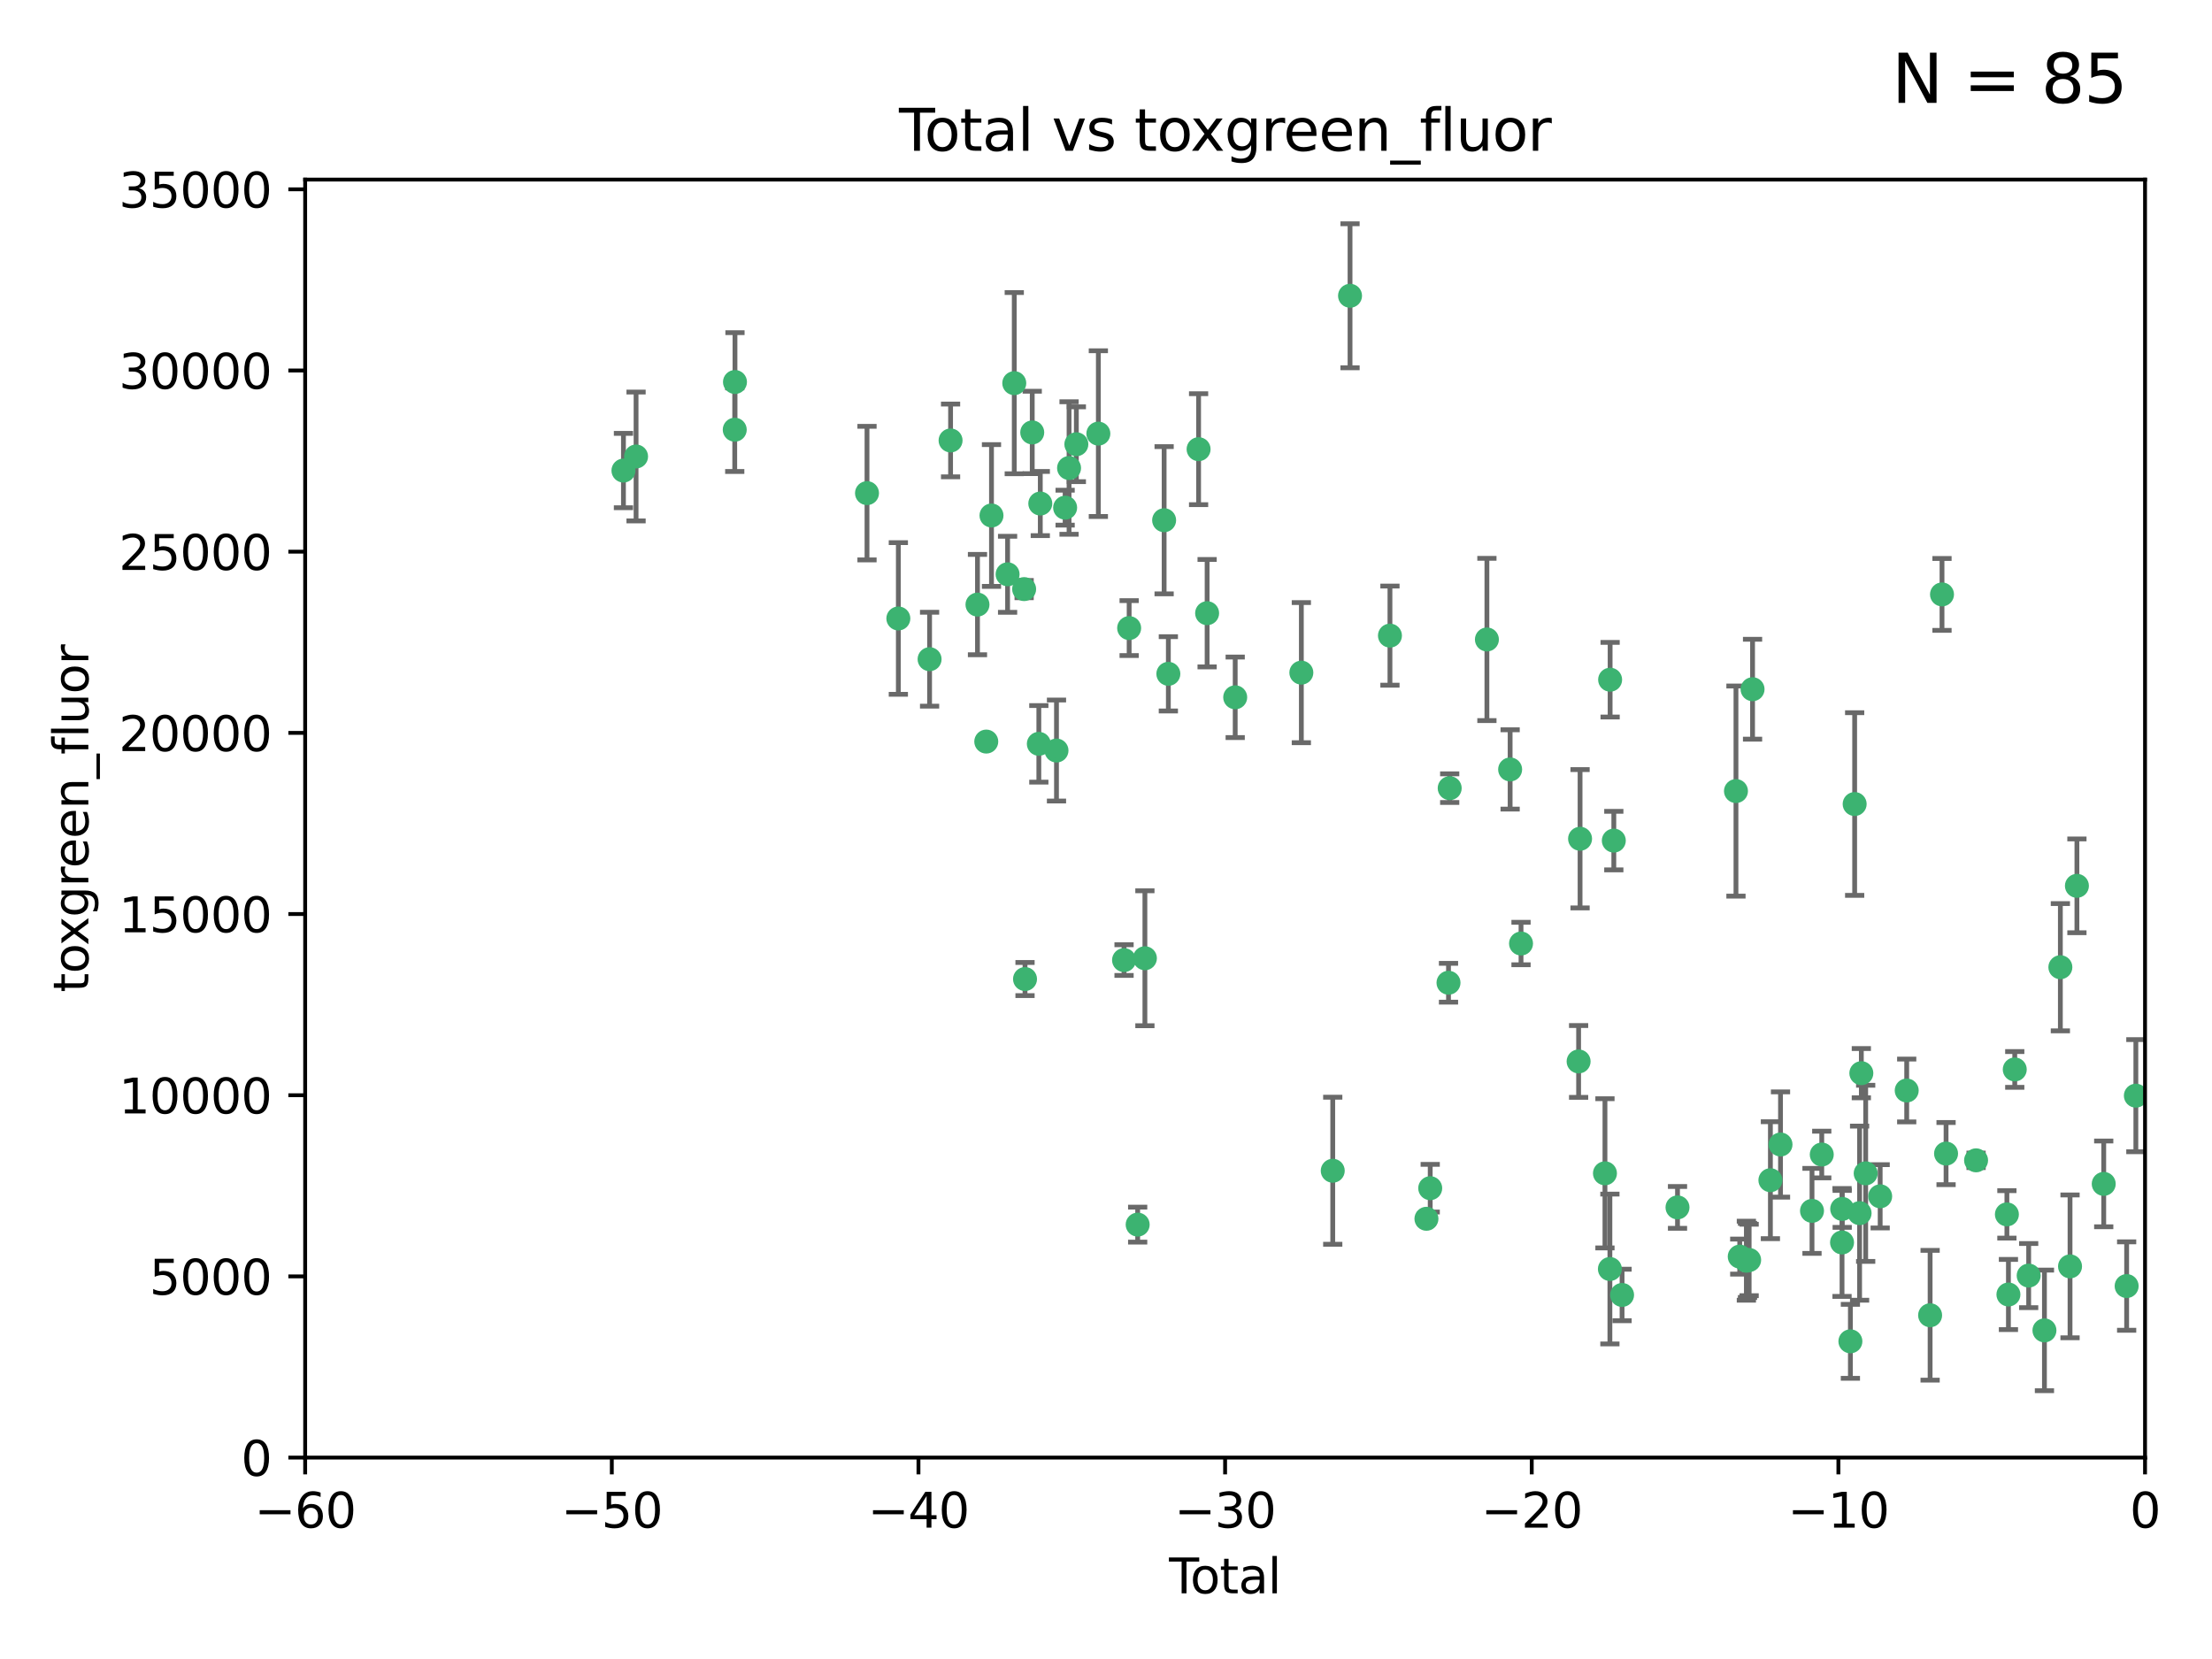 <?xml version="1.0" encoding="utf-8" standalone="no"?>
<!DOCTYPE svg PUBLIC "-//W3C//DTD SVG 1.1//EN"
  "http://www.w3.org/Graphics/SVG/1.1/DTD/svg11.dtd">
<svg xmlns:xlink="http://www.w3.org/1999/xlink" width="460.8pt" height="345.6pt" viewBox="0 0 460.8 345.6" xmlns="http://www.w3.org/2000/svg" version="1.1">
 <defs>
  <style type="text/css">*{stroke-linejoin: round; stroke-linecap: butt}</style>
 </defs>
 <g id="figure_1">
  <g id="patch_1">
   <path d="M 0 345.6 
L 460.8 345.6 
L 460.8 0 
L 0 0 
z
" style="fill: #ffffff"/>
  </g>
  <g id="axes_1">
   <g id="patch_2">
    <path d="M 63.571 303.64 
L 446.85 303.64 
L 446.85 37.411 
L 63.571 37.411 
z
" style="fill: #ffffff"/>
   </g>
   <g id="PathCollection_1">
    <defs>
     <path id="m58ea819bf2" d="M 0 1.118 
C 0.297 1.118 0.581 1 0.791 0.791 
C 1 0.581 1.118 0.297 1.118 0 
C 1.118 -0.297 1 -0.581 0.791 -0.791 
C 0.581 -1 0.297 -1.118 0 -1.118 
C -0.297 -1.118 -0.581 -1 -0.791 -0.791 
C -1 -0.581 -1.118 -0.297 -1.118 0 
C -1.118 0.297 -1 0.581 -0.791 0.791 
C -0.581 1 -0.297 1.118 0 1.118 
z
" style="stroke: #3cb371"/>
    </defs>
    <g clip-path="url(#p63b5e752b7)">
     <use xlink:href="#m58ea819bf2" x="129.877" y="98.026" style="fill: #3cb371; stroke: #3cb371"/>
     <use xlink:href="#m58ea819bf2" x="132.505" y="95.094" style="fill: #3cb371; stroke: #3cb371"/>
     <use xlink:href="#m58ea819bf2" x="153.06" y="89.516" style="fill: #3cb371; stroke: #3cb371"/>
     <use xlink:href="#m58ea819bf2" x="153.109" y="79.578" style="fill: #3cb371; stroke: #3cb371"/>
     <use xlink:href="#m58ea819bf2" x="180.613" y="102.727" style="fill: #3cb371; stroke: #3cb371"/>
     <use xlink:href="#m58ea819bf2" x="187.142" y="128.839" style="fill: #3cb371; stroke: #3cb371"/>
     <use xlink:href="#m58ea819bf2" x="193.65" y="137.321" style="fill: #3cb371; stroke: #3cb371"/>
     <use xlink:href="#m58ea819bf2" x="198.022" y="91.754" style="fill: #3cb371; stroke: #3cb371"/>
     <use xlink:href="#m58ea819bf2" x="203.628" y="125.947" style="fill: #3cb371; stroke: #3cb371"/>
     <use xlink:href="#m58ea819bf2" x="205.457" y="154.483" style="fill: #3cb371; stroke: #3cb371"/>
     <use xlink:href="#m58ea819bf2" x="206.546" y="107.386" style="fill: #3cb371; stroke: #3cb371"/>
     <use xlink:href="#m58ea819bf2" x="209.899" y="119.635" style="fill: #3cb371; stroke: #3cb371"/>
     <use xlink:href="#m58ea819bf2" x="211.29" y="79.819" style="fill: #3cb371; stroke: #3cb371"/>
     <use xlink:href="#m58ea819bf2" x="213.346" y="122.72" style="fill: #3cb371; stroke: #3cb371"/>
     <use xlink:href="#m58ea819bf2" x="213.53" y="203.953" style="fill: #3cb371; stroke: #3cb371"/>
     <use xlink:href="#m58ea819bf2" x="215.034" y="90.084" style="fill: #3cb371; stroke: #3cb371"/>
     <use xlink:href="#m58ea819bf2" x="216.408" y="154.954" style="fill: #3cb371; stroke: #3cb371"/>
     <use xlink:href="#m58ea819bf2" x="216.713" y="104.896" style="fill: #3cb371; stroke: #3cb371"/>
     <use xlink:href="#m58ea819bf2" x="220.086" y="156.348" style="fill: #3cb371; stroke: #3cb371"/>
     <use xlink:href="#m58ea819bf2" x="221.886" y="105.756" style="fill: #3cb371; stroke: #3cb371"/>
     <use xlink:href="#m58ea819bf2" x="222.705" y="97.498" style="fill: #3cb371; stroke: #3cb371"/>
     <use xlink:href="#m58ea819bf2" x="224.223" y="92.545" style="fill: #3cb371; stroke: #3cb371"/>
     <use xlink:href="#m58ea819bf2" x="228.807" y="90.332" style="fill: #3cb371; stroke: #3cb371"/>
     <use xlink:href="#m58ea819bf2" x="234.16" y="200.005" style="fill: #3cb371; stroke: #3cb371"/>
     <use xlink:href="#m58ea819bf2" x="235.222" y="130.84" style="fill: #3cb371; stroke: #3cb371"/>
     <use xlink:href="#m58ea819bf2" x="236.998" y="255.109" style="fill: #3cb371; stroke: #3cb371"/>
     <use xlink:href="#m58ea819bf2" x="238.504" y="199.62" style="fill: #3cb371; stroke: #3cb371"/>
     <use xlink:href="#m58ea819bf2" x="242.509" y="108.373" style="fill: #3cb371; stroke: #3cb371"/>
     <use xlink:href="#m58ea819bf2" x="243.389" y="140.37" style="fill: #3cb371; stroke: #3cb371"/>
     <use xlink:href="#m58ea819bf2" x="249.689" y="93.572" style="fill: #3cb371; stroke: #3cb371"/>
     <use xlink:href="#m58ea819bf2" x="251.465" y="127.738" style="fill: #3cb371; stroke: #3cb371"/>
     <use xlink:href="#m58ea819bf2" x="257.315" y="145.262" style="fill: #3cb371; stroke: #3cb371"/>
     <use xlink:href="#m58ea819bf2" x="271.094" y="140.122" style="fill: #3cb371; stroke: #3cb371"/>
     <use xlink:href="#m58ea819bf2" x="277.635" y="243.887" style="fill: #3cb371; stroke: #3cb371"/>
     <use xlink:href="#m58ea819bf2" x="281.237" y="61.614" style="fill: #3cb371; stroke: #3cb371"/>
     <use xlink:href="#m58ea819bf2" x="289.552" y="132.411" style="fill: #3cb371; stroke: #3cb371"/>
     <use xlink:href="#m58ea819bf2" x="297.153" y="253.893" style="fill: #3cb371; stroke: #3cb371"/>
     <use xlink:href="#m58ea819bf2" x="297.94" y="247.522" style="fill: #3cb371; stroke: #3cb371"/>
     <use xlink:href="#m58ea819bf2" x="301.749" y="204.723" style="fill: #3cb371; stroke: #3cb371"/>
     <use xlink:href="#m58ea819bf2" x="301.998" y="164.19" style="fill: #3cb371; stroke: #3cb371"/>
     <use xlink:href="#m58ea819bf2" x="309.75" y="133.213" style="fill: #3cb371; stroke: #3cb371"/>
     <use xlink:href="#m58ea819bf2" x="314.588" y="160.289" style="fill: #3cb371; stroke: #3cb371"/>
     <use xlink:href="#m58ea819bf2" x="316.858" y="196.552" style="fill: #3cb371; stroke: #3cb371"/>
     <use xlink:href="#m58ea819bf2" x="328.853" y="221.118" style="fill: #3cb371; stroke: #3cb371"/>
     <use xlink:href="#m58ea819bf2" x="329.157" y="174.728" style="fill: #3cb371; stroke: #3cb371"/>
     <use xlink:href="#m58ea819bf2" x="334.342" y="244.424" style="fill: #3cb371; stroke: #3cb371"/>
     <use xlink:href="#m58ea819bf2" x="335.371" y="264.357" style="fill: #3cb371; stroke: #3cb371"/>
     <use xlink:href="#m58ea819bf2" x="335.418" y="141.593" style="fill: #3cb371; stroke: #3cb371"/>
     <use xlink:href="#m58ea819bf2" x="336.187" y="175.112" style="fill: #3cb371; stroke: #3cb371"/>
     <use xlink:href="#m58ea819bf2" x="337.906" y="269.764" style="fill: #3cb371; stroke: #3cb371"/>
     <use xlink:href="#m58ea819bf2" x="349.456" y="251.524" style="fill: #3cb371; stroke: #3cb371"/>
     <use xlink:href="#m58ea819bf2" x="361.634" y="164.794" style="fill: #3cb371; stroke: #3cb371"/>
     <use xlink:href="#m58ea819bf2" x="362.418" y="261.772" style="fill: #3cb371; stroke: #3cb371"/>
     <use xlink:href="#m58ea819bf2" x="363.802" y="262.628" style="fill: #3cb371; stroke: #3cb371"/>
     <use xlink:href="#m58ea819bf2" x="364.037" y="262.571" style="fill: #3cb371; stroke: #3cb371"/>
     <use xlink:href="#m58ea819bf2" x="364.379" y="262.474" style="fill: #3cb371; stroke: #3cb371"/>
     <use xlink:href="#m58ea819bf2" x="365.089" y="143.576" style="fill: #3cb371; stroke: #3cb371"/>
     <use xlink:href="#m58ea819bf2" x="368.806" y="245.856" style="fill: #3cb371; stroke: #3cb371"/>
     <use xlink:href="#m58ea819bf2" x="370.913" y="238.42" style="fill: #3cb371; stroke: #3cb371"/>
     <use xlink:href="#m58ea819bf2" x="377.474" y="252.246" style="fill: #3cb371; stroke: #3cb371"/>
     <use xlink:href="#m58ea819bf2" x="379.506" y="240.511" style="fill: #3cb371; stroke: #3cb371"/>
     <use xlink:href="#m58ea819bf2" x="383.73" y="258.827" style="fill: #3cb371; stroke: #3cb371"/>
     <use xlink:href="#m58ea819bf2" x="383.763" y="251.838" style="fill: #3cb371; stroke: #3cb371"/>
     <use xlink:href="#m58ea819bf2" x="385.471" y="279.423" style="fill: #3cb371; stroke: #3cb371"/>
     <use xlink:href="#m58ea819bf2" x="386.359" y="167.495" style="fill: #3cb371; stroke: #3cb371"/>
     <use xlink:href="#m58ea819bf2" x="387.387" y="252.723" style="fill: #3cb371; stroke: #3cb371"/>
     <use xlink:href="#m58ea819bf2" x="387.751" y="223.562" style="fill: #3cb371; stroke: #3cb371"/>
     <use xlink:href="#m58ea819bf2" x="388.656" y="244.428" style="fill: #3cb371; stroke: #3cb371"/>
     <use xlink:href="#m58ea819bf2" x="391.674" y="249.211" style="fill: #3cb371; stroke: #3cb371"/>
     <use xlink:href="#m58ea819bf2" x="397.202" y="227.169" style="fill: #3cb371; stroke: #3cb371"/>
     <use xlink:href="#m58ea819bf2" x="402.078" y="273.991" style="fill: #3cb371; stroke: #3cb371"/>
     <use xlink:href="#m58ea819bf2" x="404.555" y="123.828" style="fill: #3cb371; stroke: #3cb371"/>
     <use xlink:href="#m58ea819bf2" x="405.4" y="240.314" style="fill: #3cb371; stroke: #3cb371"/>
     <use xlink:href="#m58ea819bf2" x="411.653" y="241.718" style="fill: #3cb371; stroke: #3cb371"/>
     <use xlink:href="#m58ea819bf2" x="418.073" y="252.978" style="fill: #3cb371; stroke: #3cb371"/>
     <use xlink:href="#m58ea819bf2" x="418.393" y="269.669" style="fill: #3cb371; stroke: #3cb371"/>
     <use xlink:href="#m58ea819bf2" x="419.711" y="222.785" style="fill: #3cb371; stroke: #3cb371"/>
     <use xlink:href="#m58ea819bf2" x="422.61" y="265.728" style="fill: #3cb371; stroke: #3cb371"/>
     <use xlink:href="#m58ea819bf2" x="425.895" y="277.145" style="fill: #3cb371; stroke: #3cb371"/>
     <use xlink:href="#m58ea819bf2" x="429.212" y="201.488" style="fill: #3cb371; stroke: #3cb371"/>
     <use xlink:href="#m58ea819bf2" x="431.226" y="263.81" style="fill: #3cb371; stroke: #3cb371"/>
     <use xlink:href="#m58ea819bf2" x="432.66" y="184.534" style="fill: #3cb371; stroke: #3cb371"/>
     <use xlink:href="#m58ea819bf2" x="438.245" y="246.624" style="fill: #3cb371; stroke: #3cb371"/>
     <use xlink:href="#m58ea819bf2" x="443.019" y="267.91" style="fill: #3cb371; stroke: #3cb371"/>
     <use xlink:href="#m58ea819bf2" x="444.939" y="228.248" style="fill: #3cb371; stroke: #3cb371"/>
    </g>
   </g>
   <g id="matplotlib.axis_1">
    <g id="xtick_1">
     <g id="line2d_1">
      <defs>
       <path id="m48f86d82c1" d="M 0 0 
L 0 3.5 
" style="stroke: #000000; stroke-width: 0.8"/>
      </defs>
      <g>
       <use xlink:href="#m48f86d82c1" x="63.571" y="303.64" style="stroke: #000000; stroke-width: 0.8"/>
      </g>
     </g>
     <g id="text_1">
      <!-- −60 -->
      <g transform="translate(53.019 318.238)scale(0.1 -0.1)">
       <defs>
        <path id="DejaVuSans-2212" d="M 678 2272 
L 4684 2272 
L 4684 1741 
L 678 1741 
L 678 2272 
z
" transform="scale(0.016)"/>
        <path id="DejaVuSans-36" d="M 2113 2584 
Q 1688 2584 1439 2293 
Q 1191 2003 1191 1497 
Q 1191 994 1439 701 
Q 1688 409 2113 409 
Q 2538 409 2786 701 
Q 3034 994 3034 1497 
Q 3034 2003 2786 2293 
Q 2538 2584 2113 2584 
z
M 3366 4563 
L 3366 3988 
Q 3128 4100 2886 4159 
Q 2644 4219 2406 4219 
Q 1781 4219 1451 3797 
Q 1122 3375 1075 2522 
Q 1259 2794 1537 2939 
Q 1816 3084 2150 3084 
Q 2853 3084 3261 2657 
Q 3669 2231 3669 1497 
Q 3669 778 3244 343 
Q 2819 -91 2113 -91 
Q 1303 -91 875 529 
Q 447 1150 447 2328 
Q 447 3434 972 4092 
Q 1497 4750 2381 4750 
Q 2619 4750 2861 4703 
Q 3103 4656 3366 4563 
z
" transform="scale(0.016)"/>
        <path id="DejaVuSans-30" d="M 2034 4250 
Q 1547 4250 1301 3770 
Q 1056 3291 1056 2328 
Q 1056 1369 1301 889 
Q 1547 409 2034 409 
Q 2525 409 2770 889 
Q 3016 1369 3016 2328 
Q 3016 3291 2770 3770 
Q 2525 4250 2034 4250 
z
M 2034 4750 
Q 2819 4750 3233 4129 
Q 3647 3509 3647 2328 
Q 3647 1150 3233 529 
Q 2819 -91 2034 -91 
Q 1250 -91 836 529 
Q 422 1150 422 2328 
Q 422 3509 836 4129 
Q 1250 4750 2034 4750 
z
" transform="scale(0.016)"/>
       </defs>
       <use xlink:href="#DejaVuSans-2212"/>
       <use xlink:href="#DejaVuSans-36" x="83.789"/>
       <use xlink:href="#DejaVuSans-30" x="147.412"/>
      </g>
     </g>
    </g>
    <g id="xtick_2">
     <g id="line2d_2">
      <g>
       <use xlink:href="#m48f86d82c1" x="127.451" y="303.64" style="stroke: #000000; stroke-width: 0.8"/>
      </g>
     </g>
     <g id="text_2">
      <!-- −50 -->
      <g transform="translate(116.899 318.238)scale(0.1 -0.1)">
       <defs>
        <path id="DejaVuSans-35" d="M 691 4666 
L 3169 4666 
L 3169 4134 
L 1269 4134 
L 1269 2991 
Q 1406 3038 1543 3061 
Q 1681 3084 1819 3084 
Q 2600 3084 3056 2656 
Q 3513 2228 3513 1497 
Q 3513 744 3044 326 
Q 2575 -91 1722 -91 
Q 1428 -91 1123 -41 
Q 819 9 494 109 
L 494 744 
Q 775 591 1075 516 
Q 1375 441 1709 441 
Q 2250 441 2565 725 
Q 2881 1009 2881 1497 
Q 2881 1984 2565 2268 
Q 2250 2553 1709 2553 
Q 1456 2553 1204 2497 
Q 953 2441 691 2322 
L 691 4666 
z
" transform="scale(0.016)"/>
       </defs>
       <use xlink:href="#DejaVuSans-2212"/>
       <use xlink:href="#DejaVuSans-35" x="83.789"/>
       <use xlink:href="#DejaVuSans-30" x="147.412"/>
      </g>
     </g>
    </g>
    <g id="xtick_3">
     <g id="line2d_3">
      <g>
       <use xlink:href="#m48f86d82c1" x="191.331" y="303.64" style="stroke: #000000; stroke-width: 0.8"/>
      </g>
     </g>
     <g id="text_3">
      <!-- −40 -->
      <g transform="translate(180.778 318.238)scale(0.1 -0.1)">
       <defs>
        <path id="DejaVuSans-34" d="M 2419 4116 
L 825 1625 
L 2419 1625 
L 2419 4116 
z
M 2253 4666 
L 3047 4666 
L 3047 1625 
L 3713 1625 
L 3713 1100 
L 3047 1100 
L 3047 0 
L 2419 0 
L 2419 1100 
L 313 1100 
L 313 1709 
L 2253 4666 
z
" transform="scale(0.016)"/>
       </defs>
       <use xlink:href="#DejaVuSans-2212"/>
       <use xlink:href="#DejaVuSans-34" x="83.789"/>
       <use xlink:href="#DejaVuSans-30" x="147.412"/>
      </g>
     </g>
    </g>
    <g id="xtick_4">
     <g id="line2d_4">
      <g>
       <use xlink:href="#m48f86d82c1" x="255.211" y="303.64" style="stroke: #000000; stroke-width: 0.8"/>
      </g>
     </g>
     <g id="text_4">
      <!-- −30 -->
      <g transform="translate(244.658 318.238)scale(0.1 -0.1)">
       <defs>
        <path id="DejaVuSans-33" d="M 2597 2516 
Q 3050 2419 3304 2112 
Q 3559 1806 3559 1356 
Q 3559 666 3084 287 
Q 2609 -91 1734 -91 
Q 1441 -91 1130 -33 
Q 819 25 488 141 
L 488 750 
Q 750 597 1062 519 
Q 1375 441 1716 441 
Q 2309 441 2620 675 
Q 2931 909 2931 1356 
Q 2931 1769 2642 2001 
Q 2353 2234 1838 2234 
L 1294 2234 
L 1294 2753 
L 1863 2753 
Q 2328 2753 2575 2939 
Q 2822 3125 2822 3475 
Q 2822 3834 2567 4026 
Q 2313 4219 1838 4219 
Q 1578 4219 1281 4162 
Q 984 4106 628 3988 
L 628 4550 
Q 988 4650 1302 4700 
Q 1616 4750 1894 4750 
Q 2613 4750 3031 4423 
Q 3450 4097 3450 3541 
Q 3450 3153 3228 2886 
Q 3006 2619 2597 2516 
z
" transform="scale(0.016)"/>
       </defs>
       <use xlink:href="#DejaVuSans-2212"/>
       <use xlink:href="#DejaVuSans-33" x="83.789"/>
       <use xlink:href="#DejaVuSans-30" x="147.412"/>
      </g>
     </g>
    </g>
    <g id="xtick_5">
     <g id="line2d_5">
      <g>
       <use xlink:href="#m48f86d82c1" x="319.09" y="303.64" style="stroke: #000000; stroke-width: 0.8"/>
      </g>
     </g>
     <g id="text_5">
      <!-- −20 -->
      <g transform="translate(308.538 318.238)scale(0.1 -0.1)">
       <defs>
        <path id="DejaVuSans-32" d="M 1228 531 
L 3431 531 
L 3431 0 
L 469 0 
L 469 531 
Q 828 903 1448 1529 
Q 2069 2156 2228 2338 
Q 2531 2678 2651 2914 
Q 2772 3150 2772 3378 
Q 2772 3750 2511 3984 
Q 2250 4219 1831 4219 
Q 1534 4219 1204 4116 
Q 875 4013 500 3803 
L 500 4441 
Q 881 4594 1212 4672 
Q 1544 4750 1819 4750 
Q 2544 4750 2975 4387 
Q 3406 4025 3406 3419 
Q 3406 3131 3298 2873 
Q 3191 2616 2906 2266 
Q 2828 2175 2409 1742 
Q 1991 1309 1228 531 
z
" transform="scale(0.016)"/>
       </defs>
       <use xlink:href="#DejaVuSans-2212"/>
       <use xlink:href="#DejaVuSans-32" x="83.789"/>
       <use xlink:href="#DejaVuSans-30" x="147.412"/>
      </g>
     </g>
    </g>
    <g id="xtick_6">
     <g id="line2d_6">
      <g>
       <use xlink:href="#m48f86d82c1" x="382.97" y="303.64" style="stroke: #000000; stroke-width: 0.8"/>
      </g>
     </g>
     <g id="text_6">
      <!-- −10 -->
      <g transform="translate(372.418 318.238)scale(0.1 -0.1)">
       <defs>
        <path id="DejaVuSans-31" d="M 794 531 
L 1825 531 
L 1825 4091 
L 703 3866 
L 703 4441 
L 1819 4666 
L 2450 4666 
L 2450 531 
L 3481 531 
L 3481 0 
L 794 0 
L 794 531 
z
" transform="scale(0.016)"/>
       </defs>
       <use xlink:href="#DejaVuSans-2212"/>
       <use xlink:href="#DejaVuSans-31" x="83.789"/>
       <use xlink:href="#DejaVuSans-30" x="147.412"/>
      </g>
     </g>
    </g>
    <g id="xtick_7">
     <g id="line2d_7">
      <g>
       <use xlink:href="#m48f86d82c1" x="446.85" y="303.64" style="stroke: #000000; stroke-width: 0.8"/>
      </g>
     </g>
     <g id="text_7">
      <!-- 0 -->
      <g transform="translate(443.669 318.238)scale(0.1 -0.1)">
       <use xlink:href="#DejaVuSans-30"/>
      </g>
     </g>
    </g>
    <g id="text_8">
     <!-- Total -->
     <g transform="translate(243.534 331.917)scale(0.1 -0.1)">
      <defs>
       <path id="DejaVuSans-54" d="M -19 4666 
L 3928 4666 
L 3928 4134 
L 2272 4134 
L 2272 0 
L 1638 0 
L 1638 4134 
L -19 4134 
L -19 4666 
z
" transform="scale(0.016)"/>
       <path id="DejaVuSans-6f" d="M 1959 3097 
Q 1497 3097 1228 2736 
Q 959 2375 959 1747 
Q 959 1119 1226 758 
Q 1494 397 1959 397 
Q 2419 397 2687 759 
Q 2956 1122 2956 1747 
Q 2956 2369 2687 2733 
Q 2419 3097 1959 3097 
z
M 1959 3584 
Q 2709 3584 3137 3096 
Q 3566 2609 3566 1747 
Q 3566 888 3137 398 
Q 2709 -91 1959 -91 
Q 1206 -91 779 398 
Q 353 888 353 1747 
Q 353 2609 779 3096 
Q 1206 3584 1959 3584 
z
" transform="scale(0.016)"/>
       <path id="DejaVuSans-74" d="M 1172 4494 
L 1172 3500 
L 2356 3500 
L 2356 3053 
L 1172 3053 
L 1172 1153 
Q 1172 725 1289 603 
Q 1406 481 1766 481 
L 2356 481 
L 2356 0 
L 1766 0 
Q 1100 0 847 248 
Q 594 497 594 1153 
L 594 3053 
L 172 3053 
L 172 3500 
L 594 3500 
L 594 4494 
L 1172 4494 
z
" transform="scale(0.016)"/>
       <path id="DejaVuSans-61" d="M 2194 1759 
Q 1497 1759 1228 1600 
Q 959 1441 959 1056 
Q 959 750 1161 570 
Q 1363 391 1709 391 
Q 2188 391 2477 730 
Q 2766 1069 2766 1631 
L 2766 1759 
L 2194 1759 
z
M 3341 1997 
L 3341 0 
L 2766 0 
L 2766 531 
Q 2569 213 2275 61 
Q 1981 -91 1556 -91 
Q 1019 -91 701 211 
Q 384 513 384 1019 
Q 384 1609 779 1909 
Q 1175 2209 1959 2209 
L 2766 2209 
L 2766 2266 
Q 2766 2663 2505 2880 
Q 2244 3097 1772 3097 
Q 1472 3097 1187 3025 
Q 903 2953 641 2809 
L 641 3341 
Q 956 3463 1253 3523 
Q 1550 3584 1831 3584 
Q 2591 3584 2966 3190 
Q 3341 2797 3341 1997 
z
" transform="scale(0.016)"/>
       <path id="DejaVuSans-6c" d="M 603 4863 
L 1178 4863 
L 1178 0 
L 603 0 
L 603 4863 
z
" transform="scale(0.016)"/>
      </defs>
      <use xlink:href="#DejaVuSans-54"/>
      <use xlink:href="#DejaVuSans-6f" x="44.084"/>
      <use xlink:href="#DejaVuSans-74" x="105.266"/>
      <use xlink:href="#DejaVuSans-61" x="144.475"/>
      <use xlink:href="#DejaVuSans-6c" x="205.754"/>
     </g>
    </g>
   </g>
   <g id="matplotlib.axis_2">
    <g id="ytick_1">
     <g id="line2d_8">
      <defs>
       <path id="m0f3693c763" d="M 0 0 
L -3.5 0 
" style="stroke: #000000; stroke-width: 0.8"/>
      </defs>
      <g>
       <use xlink:href="#m0f3693c763" x="63.571" y="303.64" style="stroke: #000000; stroke-width: 0.8"/>
      </g>
     </g>
     <g id="text_9">
      <!-- 0 -->
      <g transform="translate(50.209 307.439)scale(0.1 -0.1)">
       <use xlink:href="#DejaVuSans-30"/>
      </g>
     </g>
    </g>
    <g id="ytick_2">
     <g id="line2d_9">
      <g>
       <use xlink:href="#m0f3693c763" x="63.571" y="265.897" style="stroke: #000000; stroke-width: 0.8"/>
      </g>
     </g>
     <g id="text_10">
      <!-- 5000 -->
      <g transform="translate(31.121 269.696)scale(0.1 -0.1)">
       <use xlink:href="#DejaVuSans-35"/>
       <use xlink:href="#DejaVuSans-30" x="63.623"/>
       <use xlink:href="#DejaVuSans-30" x="127.246"/>
       <use xlink:href="#DejaVuSans-30" x="190.869"/>
      </g>
     </g>
    </g>
    <g id="ytick_3">
     <g id="line2d_10">
      <g>
       <use xlink:href="#m0f3693c763" x="63.571" y="228.154" style="stroke: #000000; stroke-width: 0.8"/>
      </g>
     </g>
     <g id="text_11">
      <!-- 10000 -->
      <g transform="translate(24.759 231.953)scale(0.1 -0.1)">
       <use xlink:href="#DejaVuSans-31"/>
       <use xlink:href="#DejaVuSans-30" x="63.623"/>
       <use xlink:href="#DejaVuSans-30" x="127.246"/>
       <use xlink:href="#DejaVuSans-30" x="190.869"/>
       <use xlink:href="#DejaVuSans-30" x="254.492"/>
      </g>
     </g>
    </g>
    <g id="ytick_4">
     <g id="line2d_11">
      <g>
       <use xlink:href="#m0f3693c763" x="63.571" y="190.411" style="stroke: #000000; stroke-width: 0.8"/>
      </g>
     </g>
     <g id="text_12">
      <!-- 15000 -->
      <g transform="translate(24.759 194.21)scale(0.1 -0.1)">
       <use xlink:href="#DejaVuSans-31"/>
       <use xlink:href="#DejaVuSans-35" x="63.623"/>
       <use xlink:href="#DejaVuSans-30" x="127.246"/>
       <use xlink:href="#DejaVuSans-30" x="190.869"/>
       <use xlink:href="#DejaVuSans-30" x="254.492"/>
      </g>
     </g>
    </g>
    <g id="ytick_5">
     <g id="line2d_12">
      <g>
       <use xlink:href="#m0f3693c763" x="63.571" y="152.668" style="stroke: #000000; stroke-width: 0.8"/>
      </g>
     </g>
     <g id="text_13">
      <!-- 20000 -->
      <g transform="translate(24.759 156.467)scale(0.1 -0.1)">
       <use xlink:href="#DejaVuSans-32"/>
       <use xlink:href="#DejaVuSans-30" x="63.623"/>
       <use xlink:href="#DejaVuSans-30" x="127.246"/>
       <use xlink:href="#DejaVuSans-30" x="190.869"/>
       <use xlink:href="#DejaVuSans-30" x="254.492"/>
      </g>
     </g>
    </g>
    <g id="ytick_6">
     <g id="line2d_13">
      <g>
       <use xlink:href="#m0f3693c763" x="63.571" y="114.925" style="stroke: #000000; stroke-width: 0.8"/>
      </g>
     </g>
     <g id="text_14">
      <!-- 25000 -->
      <g transform="translate(24.759 118.724)scale(0.1 -0.1)">
       <use xlink:href="#DejaVuSans-32"/>
       <use xlink:href="#DejaVuSans-35" x="63.623"/>
       <use xlink:href="#DejaVuSans-30" x="127.246"/>
       <use xlink:href="#DejaVuSans-30" x="190.869"/>
       <use xlink:href="#DejaVuSans-30" x="254.492"/>
      </g>
     </g>
    </g>
    <g id="ytick_7">
     <g id="line2d_14">
      <g>
       <use xlink:href="#m0f3693c763" x="63.571" y="77.181" style="stroke: #000000; stroke-width: 0.8"/>
      </g>
     </g>
     <g id="text_15">
      <!-- 30000 -->
      <g transform="translate(24.759 80.981)scale(0.1 -0.1)">
       <use xlink:href="#DejaVuSans-33"/>
       <use xlink:href="#DejaVuSans-30" x="63.623"/>
       <use xlink:href="#DejaVuSans-30" x="127.246"/>
       <use xlink:href="#DejaVuSans-30" x="190.869"/>
       <use xlink:href="#DejaVuSans-30" x="254.492"/>
      </g>
     </g>
    </g>
    <g id="ytick_8">
     <g id="line2d_15">
      <g>
       <use xlink:href="#m0f3693c763" x="63.571" y="39.438" style="stroke: #000000; stroke-width: 0.8"/>
      </g>
     </g>
     <g id="text_16">
      <!-- 35000 -->
      <g transform="translate(24.759 43.238)scale(0.1 -0.1)">
       <use xlink:href="#DejaVuSans-33"/>
       <use xlink:href="#DejaVuSans-35" x="63.623"/>
       <use xlink:href="#DejaVuSans-30" x="127.246"/>
       <use xlink:href="#DejaVuSans-30" x="190.869"/>
       <use xlink:href="#DejaVuSans-30" x="254.492"/>
      </g>
     </g>
    </g>
    <g id="text_17">
     <!-- toxgreen_fluor -->
     <g transform="translate(18.401 206.72)rotate(-90)scale(0.1 -0.1)">
      <defs>
       <path id="DejaVuSans-78" d="M 3513 3500 
L 2247 1797 
L 3578 0 
L 2900 0 
L 1881 1375 
L 863 0 
L 184 0 
L 1544 1831 
L 300 3500 
L 978 3500 
L 1906 2253 
L 2834 3500 
L 3513 3500 
z
" transform="scale(0.016)"/>
       <path id="DejaVuSans-67" d="M 2906 1791 
Q 2906 2416 2648 2759 
Q 2391 3103 1925 3103 
Q 1463 3103 1205 2759 
Q 947 2416 947 1791 
Q 947 1169 1205 825 
Q 1463 481 1925 481 
Q 2391 481 2648 825 
Q 2906 1169 2906 1791 
z
M 3481 434 
Q 3481 -459 3084 -895 
Q 2688 -1331 1869 -1331 
Q 1566 -1331 1297 -1286 
Q 1028 -1241 775 -1147 
L 775 -588 
Q 1028 -725 1275 -790 
Q 1522 -856 1778 -856 
Q 2344 -856 2625 -561 
Q 2906 -266 2906 331 
L 2906 616 
Q 2728 306 2450 153 
Q 2172 0 1784 0 
Q 1141 0 747 490 
Q 353 981 353 1791 
Q 353 2603 747 3093 
Q 1141 3584 1784 3584 
Q 2172 3584 2450 3431 
Q 2728 3278 2906 2969 
L 2906 3500 
L 3481 3500 
L 3481 434 
z
" transform="scale(0.016)"/>
       <path id="DejaVuSans-72" d="M 2631 2963 
Q 2534 3019 2420 3045 
Q 2306 3072 2169 3072 
Q 1681 3072 1420 2755 
Q 1159 2438 1159 1844 
L 1159 0 
L 581 0 
L 581 3500 
L 1159 3500 
L 1159 2956 
Q 1341 3275 1631 3429 
Q 1922 3584 2338 3584 
Q 2397 3584 2469 3576 
Q 2541 3569 2628 3553 
L 2631 2963 
z
" transform="scale(0.016)"/>
       <path id="DejaVuSans-65" d="M 3597 1894 
L 3597 1613 
L 953 1613 
Q 991 1019 1311 708 
Q 1631 397 2203 397 
Q 2534 397 2845 478 
Q 3156 559 3463 722 
L 3463 178 
Q 3153 47 2828 -22 
Q 2503 -91 2169 -91 
Q 1331 -91 842 396 
Q 353 884 353 1716 
Q 353 2575 817 3079 
Q 1281 3584 2069 3584 
Q 2775 3584 3186 3129 
Q 3597 2675 3597 1894 
z
M 3022 2063 
Q 3016 2534 2758 2815 
Q 2500 3097 2075 3097 
Q 1594 3097 1305 2825 
Q 1016 2553 972 2059 
L 3022 2063 
z
" transform="scale(0.016)"/>
       <path id="DejaVuSans-6e" d="M 3513 2113 
L 3513 0 
L 2938 0 
L 2938 2094 
Q 2938 2591 2744 2837 
Q 2550 3084 2163 3084 
Q 1697 3084 1428 2787 
Q 1159 2491 1159 1978 
L 1159 0 
L 581 0 
L 581 3500 
L 1159 3500 
L 1159 2956 
Q 1366 3272 1645 3428 
Q 1925 3584 2291 3584 
Q 2894 3584 3203 3211 
Q 3513 2838 3513 2113 
z
" transform="scale(0.016)"/>
       <path id="DejaVuSans-5f" d="M 3263 -1063 
L 3263 -1509 
L -63 -1509 
L -63 -1063 
L 3263 -1063 
z
" transform="scale(0.016)"/>
       <path id="DejaVuSans-66" d="M 2375 4863 
L 2375 4384 
L 1825 4384 
Q 1516 4384 1395 4259 
Q 1275 4134 1275 3809 
L 1275 3500 
L 2222 3500 
L 2222 3053 
L 1275 3053 
L 1275 0 
L 697 0 
L 697 3053 
L 147 3053 
L 147 3500 
L 697 3500 
L 697 3744 
Q 697 4328 969 4595 
Q 1241 4863 1831 4863 
L 2375 4863 
z
" transform="scale(0.016)"/>
       <path id="DejaVuSans-75" d="M 544 1381 
L 544 3500 
L 1119 3500 
L 1119 1403 
Q 1119 906 1312 657 
Q 1506 409 1894 409 
Q 2359 409 2629 706 
Q 2900 1003 2900 1516 
L 2900 3500 
L 3475 3500 
L 3475 0 
L 2900 0 
L 2900 538 
Q 2691 219 2414 64 
Q 2138 -91 1772 -91 
Q 1169 -91 856 284 
Q 544 659 544 1381 
z
M 1991 3584 
L 1991 3584 
z
" transform="scale(0.016)"/>
      </defs>
      <use xlink:href="#DejaVuSans-74"/>
      <use xlink:href="#DejaVuSans-6f" x="39.209"/>
      <use xlink:href="#DejaVuSans-78" x="97.266"/>
      <use xlink:href="#DejaVuSans-67" x="156.445"/>
      <use xlink:href="#DejaVuSans-72" x="219.922"/>
      <use xlink:href="#DejaVuSans-65" x="258.785"/>
      <use xlink:href="#DejaVuSans-65" x="320.309"/>
      <use xlink:href="#DejaVuSans-6e" x="381.832"/>
      <use xlink:href="#DejaVuSans-5f" x="445.211"/>
      <use xlink:href="#DejaVuSans-66" x="495.211"/>
      <use xlink:href="#DejaVuSans-6c" x="530.416"/>
      <use xlink:href="#DejaVuSans-75" x="558.199"/>
      <use xlink:href="#DejaVuSans-6f" x="621.578"/>
      <use xlink:href="#DejaVuSans-72" x="682.76"/>
     </g>
    </g>
   </g>
   <g id="LineCollection_1">
    <path d="M 129.877 105.772 
L 129.877 90.281 
" clip-path="url(#p63b5e752b7)" style="fill: none; stroke: #696969"/>
    <path d="M 132.505 108.514 
L 132.505 81.675 
" clip-path="url(#p63b5e752b7)" style="fill: none; stroke: #696969"/>
    <path d="M 153.06 98.217 
L 153.06 80.815 
" clip-path="url(#p63b5e752b7)" style="fill: none; stroke: #696969"/>
    <path d="M 153.109 89.863 
L 153.109 69.294 
" clip-path="url(#p63b5e752b7)" style="fill: none; stroke: #696969"/>
    <path d="M 180.613 116.638 
L 180.613 88.815 
" clip-path="url(#p63b5e752b7)" style="fill: none; stroke: #696969"/>
    <path d="M 187.142 144.637 
L 187.142 113.041 
" clip-path="url(#p63b5e752b7)" style="fill: none; stroke: #696969"/>
    <path d="M 193.65 147.102 
L 193.65 127.541 
" clip-path="url(#p63b5e752b7)" style="fill: none; stroke: #696969"/>
    <path d="M 198.022 99.334 
L 198.022 84.174 
" clip-path="url(#p63b5e752b7)" style="fill: none; stroke: #696969"/>
    <path d="M 203.628 136.397 
L 203.628 115.497 
" clip-path="url(#p63b5e752b7)" style="fill: none; stroke: #696969"/>
    <path d="M 205.457 155.048 
L 205.457 153.918 
" clip-path="url(#p63b5e752b7)" style="fill: none; stroke: #696969"/>
    <path d="M 206.546 122.155 
L 206.546 92.617 
" clip-path="url(#p63b5e752b7)" style="fill: none; stroke: #696969"/>
    <path d="M 209.899 127.554 
L 209.899 111.717 
" clip-path="url(#p63b5e752b7)" style="fill: none; stroke: #696969"/>
    <path d="M 211.29 98.693 
L 211.29 60.945 
" clip-path="url(#p63b5e752b7)" style="fill: none; stroke: #696969"/>
    <path d="M 213.346 124.514 
L 213.346 120.926 
" clip-path="url(#p63b5e752b7)" style="fill: none; stroke: #696969"/>
    <path d="M 213.53 207.405 
L 213.53 200.501 
" clip-path="url(#p63b5e752b7)" style="fill: none; stroke: #696969"/>
    <path d="M 215.034 98.668 
L 215.034 81.501 
" clip-path="url(#p63b5e752b7)" style="fill: none; stroke: #696969"/>
    <path d="M 216.408 162.929 
L 216.408 146.979 
" clip-path="url(#p63b5e752b7)" style="fill: none; stroke: #696969"/>
    <path d="M 216.713 111.578 
L 216.713 98.214 
" clip-path="url(#p63b5e752b7)" style="fill: none; stroke: #696969"/>
    <path d="M 220.086 166.868 
L 220.086 145.829 
" clip-path="url(#p63b5e752b7)" style="fill: none; stroke: #696969"/>
    <path d="M 221.886 109.392 
L 221.886 102.12 
" clip-path="url(#p63b5e752b7)" style="fill: none; stroke: #696969"/>
    <path d="M 222.705 111.302 
L 222.705 83.693 
" clip-path="url(#p63b5e752b7)" style="fill: none; stroke: #696969"/>
    <path d="M 224.223 100.341 
L 224.223 84.749 
" clip-path="url(#p63b5e752b7)" style="fill: none; stroke: #696969"/>
    <path d="M 228.807 107.592 
L 228.807 73.071 
" clip-path="url(#p63b5e752b7)" style="fill: none; stroke: #696969"/>
    <path d="M 234.16 203.204 
L 234.16 196.806 
" clip-path="url(#p63b5e752b7)" style="fill: none; stroke: #696969"/>
    <path d="M 235.222 136.561 
L 235.222 125.12 
" clip-path="url(#p63b5e752b7)" style="fill: none; stroke: #696969"/>
    <path d="M 236.998 258.755 
L 236.998 251.464 
" clip-path="url(#p63b5e752b7)" style="fill: none; stroke: #696969"/>
    <path d="M 238.504 213.675 
L 238.504 185.565 
" clip-path="url(#p63b5e752b7)" style="fill: none; stroke: #696969"/>
    <path d="M 242.509 123.707 
L 242.509 93.039 
" clip-path="url(#p63b5e752b7)" style="fill: none; stroke: #696969"/>
    <path d="M 243.389 148.106 
L 243.389 132.634 
" clip-path="url(#p63b5e752b7)" style="fill: none; stroke: #696969"/>
    <path d="M 249.689 105.129 
L 249.689 82.016 
" clip-path="url(#p63b5e752b7)" style="fill: none; stroke: #696969"/>
    <path d="M 251.465 138.926 
L 251.465 116.549 
" clip-path="url(#p63b5e752b7)" style="fill: none; stroke: #696969"/>
    <path d="M 257.315 153.647 
L 257.315 136.877 
" clip-path="url(#p63b5e752b7)" style="fill: none; stroke: #696969"/>
    <path d="M 271.094 154.719 
L 271.094 125.526 
" clip-path="url(#p63b5e752b7)" style="fill: none; stroke: #696969"/>
    <path d="M 277.635 259.205 
L 277.635 228.569 
" clip-path="url(#p63b5e752b7)" style="fill: none; stroke: #696969"/>
    <path d="M 281.237 76.614 
L 281.237 46.614 
" clip-path="url(#p63b5e752b7)" style="fill: none; stroke: #696969"/>
    <path d="M 289.552 142.738 
L 289.552 122.084 
" clip-path="url(#p63b5e752b7)" style="fill: none; stroke: #696969"/>
    <path d="M 297.153 254.845 
L 297.153 252.94 
" clip-path="url(#p63b5e752b7)" style="fill: none; stroke: #696969"/>
    <path d="M 297.94 252.489 
L 297.94 242.555 
" clip-path="url(#p63b5e752b7)" style="fill: none; stroke: #696969"/>
    <path d="M 301.749 208.763 
L 301.749 200.682 
" clip-path="url(#p63b5e752b7)" style="fill: none; stroke: #696969"/>
    <path d="M 301.998 167.175 
L 301.998 161.206 
" clip-path="url(#p63b5e752b7)" style="fill: none; stroke: #696969"/>
    <path d="M 309.75 150.11 
L 309.75 116.316 
" clip-path="url(#p63b5e752b7)" style="fill: none; stroke: #696969"/>
    <path d="M 314.588 168.551 
L 314.588 152.026 
" clip-path="url(#p63b5e752b7)" style="fill: none; stroke: #696969"/>
    <path d="M 316.858 200.974 
L 316.858 192.13 
" clip-path="url(#p63b5e752b7)" style="fill: none; stroke: #696969"/>
    <path d="M 328.853 228.596 
L 328.853 213.64 
" clip-path="url(#p63b5e752b7)" style="fill: none; stroke: #696969"/>
    <path d="M 329.157 189.135 
L 329.157 160.322 
" clip-path="url(#p63b5e752b7)" style="fill: none; stroke: #696969"/>
    <path d="M 334.342 259.965 
L 334.342 228.883 
" clip-path="url(#p63b5e752b7)" style="fill: none; stroke: #696969"/>
    <path d="M 335.371 279.964 
L 335.371 248.75 
" clip-path="url(#p63b5e752b7)" style="fill: none; stroke: #696969"/>
    <path d="M 335.418 149.363 
L 335.418 133.823 
" clip-path="url(#p63b5e752b7)" style="fill: none; stroke: #696969"/>
    <path d="M 336.187 181.212 
L 336.187 169.013 
" clip-path="url(#p63b5e752b7)" style="fill: none; stroke: #696969"/>
    <path d="M 337.906 275.127 
L 337.906 264.4 
" clip-path="url(#p63b5e752b7)" style="fill: none; stroke: #696969"/>
    <path d="M 349.456 255.883 
L 349.456 247.164 
" clip-path="url(#p63b5e752b7)" style="fill: none; stroke: #696969"/>
    <path d="M 361.634 186.68 
L 361.634 142.908 
" clip-path="url(#p63b5e752b7)" style="fill: none; stroke: #696969"/>
    <path d="M 362.418 265.422 
L 362.418 258.121 
" clip-path="url(#p63b5e752b7)" style="fill: none; stroke: #696969"/>
    <path d="M 363.802 270.857 
L 363.802 254.399 
" clip-path="url(#p63b5e752b7)" style="fill: none; stroke: #696969"/>
    <path d="M 364.037 270.288 
L 364.037 254.854 
" clip-path="url(#p63b5e752b7)" style="fill: none; stroke: #696969"/>
    <path d="M 364.379 269.915 
L 364.379 255.033 
" clip-path="url(#p63b5e752b7)" style="fill: none; stroke: #696969"/>
    <path d="M 365.089 153.98 
L 365.089 133.171 
" clip-path="url(#p63b5e752b7)" style="fill: none; stroke: #696969"/>
    <path d="M 368.806 258.035 
L 368.806 233.677 
" clip-path="url(#p63b5e752b7)" style="fill: none; stroke: #696969"/>
    <path d="M 370.913 249.385 
L 370.913 227.454 
" clip-path="url(#p63b5e752b7)" style="fill: none; stroke: #696969"/>
    <path d="M 377.474 261.1 
L 377.474 243.393 
" clip-path="url(#p63b5e752b7)" style="fill: none; stroke: #696969"/>
    <path d="M 379.506 245.375 
L 379.506 235.646 
" clip-path="url(#p63b5e752b7)" style="fill: none; stroke: #696969"/>
    <path d="M 383.73 270.066 
L 383.73 247.588 
" clip-path="url(#p63b5e752b7)" style="fill: none; stroke: #696969"/>
    <path d="M 383.763 255.685 
L 383.763 247.992 
" clip-path="url(#p63b5e752b7)" style="fill: none; stroke: #696969"/>
    <path d="M 385.471 287.127 
L 385.471 271.719 
" clip-path="url(#p63b5e752b7)" style="fill: none; stroke: #696969"/>
    <path d="M 386.359 186.519 
L 386.359 148.47 
" clip-path="url(#p63b5e752b7)" style="fill: none; stroke: #696969"/>
    <path d="M 387.387 270.856 
L 387.387 234.59 
" clip-path="url(#p63b5e752b7)" style="fill: none; stroke: #696969"/>
    <path d="M 387.751 228.692 
L 387.751 218.432 
" clip-path="url(#p63b5e752b7)" style="fill: none; stroke: #696969"/>
    <path d="M 388.656 262.775 
L 388.656 226.08 
" clip-path="url(#p63b5e752b7)" style="fill: none; stroke: #696969"/>
    <path d="M 391.674 255.803 
L 391.674 242.62 
" clip-path="url(#p63b5e752b7)" style="fill: none; stroke: #696969"/>
    <path d="M 397.202 233.713 
L 397.202 220.626 
" clip-path="url(#p63b5e752b7)" style="fill: none; stroke: #696969"/>
    <path d="M 402.078 287.508 
L 402.078 260.474 
" clip-path="url(#p63b5e752b7)" style="fill: none; stroke: #696969"/>
    <path d="M 404.555 131.314 
L 404.555 116.343 
" clip-path="url(#p63b5e752b7)" style="fill: none; stroke: #696969"/>
    <path d="M 405.4 246.787 
L 405.4 233.841 
" clip-path="url(#p63b5e752b7)" style="fill: none; stroke: #696969"/>
    <path d="M 411.653 243.231 
L 411.653 240.205 
" clip-path="url(#p63b5e752b7)" style="fill: none; stroke: #696969"/>
    <path d="M 418.073 257.921 
L 418.073 248.036 
" clip-path="url(#p63b5e752b7)" style="fill: none; stroke: #696969"/>
    <path d="M 418.393 276.98 
L 418.393 262.359 
" clip-path="url(#p63b5e752b7)" style="fill: none; stroke: #696969"/>
    <path d="M 419.711 226.514 
L 419.711 219.057 
" clip-path="url(#p63b5e752b7)" style="fill: none; stroke: #696969"/>
    <path d="M 422.61 272.404 
L 422.61 259.053 
" clip-path="url(#p63b5e752b7)" style="fill: none; stroke: #696969"/>
    <path d="M 425.895 289.704 
L 425.895 264.587 
" clip-path="url(#p63b5e752b7)" style="fill: none; stroke: #696969"/>
    <path d="M 429.212 214.744 
L 429.212 188.233 
" clip-path="url(#p63b5e752b7)" style="fill: none; stroke: #696969"/>
    <path d="M 431.226 278.689 
L 431.226 248.931 
" clip-path="url(#p63b5e752b7)" style="fill: none; stroke: #696969"/>
    <path d="M 432.66 194.3 
L 432.66 174.769 
" clip-path="url(#p63b5e752b7)" style="fill: none; stroke: #696969"/>
    <path d="M 438.245 255.558 
L 438.245 237.689 
" clip-path="url(#p63b5e752b7)" style="fill: none; stroke: #696969"/>
    <path d="M 443.019 277.119 
L 443.019 258.7 
" clip-path="url(#p63b5e752b7)" style="fill: none; stroke: #696969"/>
    <path d="M 444.939 239.929 
L 444.939 216.567 
" clip-path="url(#p63b5e752b7)" style="fill: none; stroke: #696969"/>
   </g>
   <g id="line2d_16">
    <defs>
     <path id="m8a5bb6831d" d="M 2 0 
L -2 -0 
" style="stroke: #696969"/>
    </defs>
    <g clip-path="url(#p63b5e752b7)">
     <use xlink:href="#m8a5bb6831d" x="129.877" y="105.772" style="fill: #696969; stroke: #696969"/>
     <use xlink:href="#m8a5bb6831d" x="132.505" y="108.514" style="fill: #696969; stroke: #696969"/>
     <use xlink:href="#m8a5bb6831d" x="153.06" y="98.217" style="fill: #696969; stroke: #696969"/>
     <use xlink:href="#m8a5bb6831d" x="153.109" y="89.863" style="fill: #696969; stroke: #696969"/>
     <use xlink:href="#m8a5bb6831d" x="180.613" y="116.638" style="fill: #696969; stroke: #696969"/>
     <use xlink:href="#m8a5bb6831d" x="187.142" y="144.637" style="fill: #696969; stroke: #696969"/>
     <use xlink:href="#m8a5bb6831d" x="193.65" y="147.102" style="fill: #696969; stroke: #696969"/>
     <use xlink:href="#m8a5bb6831d" x="198.022" y="99.334" style="fill: #696969; stroke: #696969"/>
     <use xlink:href="#m8a5bb6831d" x="203.628" y="136.397" style="fill: #696969; stroke: #696969"/>
     <use xlink:href="#m8a5bb6831d" x="205.457" y="155.048" style="fill: #696969; stroke: #696969"/>
     <use xlink:href="#m8a5bb6831d" x="206.546" y="122.155" style="fill: #696969; stroke: #696969"/>
     <use xlink:href="#m8a5bb6831d" x="209.899" y="127.554" style="fill: #696969; stroke: #696969"/>
     <use xlink:href="#m8a5bb6831d" x="211.29" y="98.693" style="fill: #696969; stroke: #696969"/>
     <use xlink:href="#m8a5bb6831d" x="213.346" y="124.514" style="fill: #696969; stroke: #696969"/>
     <use xlink:href="#m8a5bb6831d" x="213.53" y="207.405" style="fill: #696969; stroke: #696969"/>
     <use xlink:href="#m8a5bb6831d" x="215.034" y="98.668" style="fill: #696969; stroke: #696969"/>
     <use xlink:href="#m8a5bb6831d" x="216.408" y="162.929" style="fill: #696969; stroke: #696969"/>
     <use xlink:href="#m8a5bb6831d" x="216.713" y="111.578" style="fill: #696969; stroke: #696969"/>
     <use xlink:href="#m8a5bb6831d" x="220.086" y="166.868" style="fill: #696969; stroke: #696969"/>
     <use xlink:href="#m8a5bb6831d" x="221.886" y="109.392" style="fill: #696969; stroke: #696969"/>
     <use xlink:href="#m8a5bb6831d" x="222.705" y="111.302" style="fill: #696969; stroke: #696969"/>
     <use xlink:href="#m8a5bb6831d" x="224.223" y="100.341" style="fill: #696969; stroke: #696969"/>
     <use xlink:href="#m8a5bb6831d" x="228.807" y="107.592" style="fill: #696969; stroke: #696969"/>
     <use xlink:href="#m8a5bb6831d" x="234.16" y="203.204" style="fill: #696969; stroke: #696969"/>
     <use xlink:href="#m8a5bb6831d" x="235.222" y="136.561" style="fill: #696969; stroke: #696969"/>
     <use xlink:href="#m8a5bb6831d" x="236.998" y="258.755" style="fill: #696969; stroke: #696969"/>
     <use xlink:href="#m8a5bb6831d" x="238.504" y="213.675" style="fill: #696969; stroke: #696969"/>
     <use xlink:href="#m8a5bb6831d" x="242.509" y="123.707" style="fill: #696969; stroke: #696969"/>
     <use xlink:href="#m8a5bb6831d" x="243.389" y="148.106" style="fill: #696969; stroke: #696969"/>
     <use xlink:href="#m8a5bb6831d" x="249.689" y="105.129" style="fill: #696969; stroke: #696969"/>
     <use xlink:href="#m8a5bb6831d" x="251.465" y="138.926" style="fill: #696969; stroke: #696969"/>
     <use xlink:href="#m8a5bb6831d" x="257.315" y="153.647" style="fill: #696969; stroke: #696969"/>
     <use xlink:href="#m8a5bb6831d" x="271.094" y="154.719" style="fill: #696969; stroke: #696969"/>
     <use xlink:href="#m8a5bb6831d" x="277.635" y="259.205" style="fill: #696969; stroke: #696969"/>
     <use xlink:href="#m8a5bb6831d" x="281.237" y="76.614" style="fill: #696969; stroke: #696969"/>
     <use xlink:href="#m8a5bb6831d" x="289.552" y="142.738" style="fill: #696969; stroke: #696969"/>
     <use xlink:href="#m8a5bb6831d" x="297.153" y="254.845" style="fill: #696969; stroke: #696969"/>
     <use xlink:href="#m8a5bb6831d" x="297.94" y="252.489" style="fill: #696969; stroke: #696969"/>
     <use xlink:href="#m8a5bb6831d" x="301.749" y="208.763" style="fill: #696969; stroke: #696969"/>
     <use xlink:href="#m8a5bb6831d" x="301.998" y="167.175" style="fill: #696969; stroke: #696969"/>
     <use xlink:href="#m8a5bb6831d" x="309.75" y="150.11" style="fill: #696969; stroke: #696969"/>
     <use xlink:href="#m8a5bb6831d" x="314.588" y="168.551" style="fill: #696969; stroke: #696969"/>
     <use xlink:href="#m8a5bb6831d" x="316.858" y="200.974" style="fill: #696969; stroke: #696969"/>
     <use xlink:href="#m8a5bb6831d" x="328.853" y="228.596" style="fill: #696969; stroke: #696969"/>
     <use xlink:href="#m8a5bb6831d" x="329.157" y="189.135" style="fill: #696969; stroke: #696969"/>
     <use xlink:href="#m8a5bb6831d" x="334.342" y="259.965" style="fill: #696969; stroke: #696969"/>
     <use xlink:href="#m8a5bb6831d" x="335.371" y="279.964" style="fill: #696969; stroke: #696969"/>
     <use xlink:href="#m8a5bb6831d" x="335.418" y="149.363" style="fill: #696969; stroke: #696969"/>
     <use xlink:href="#m8a5bb6831d" x="336.187" y="181.212" style="fill: #696969; stroke: #696969"/>
     <use xlink:href="#m8a5bb6831d" x="337.906" y="275.127" style="fill: #696969; stroke: #696969"/>
     <use xlink:href="#m8a5bb6831d" x="349.456" y="255.883" style="fill: #696969; stroke: #696969"/>
     <use xlink:href="#m8a5bb6831d" x="361.634" y="186.68" style="fill: #696969; stroke: #696969"/>
     <use xlink:href="#m8a5bb6831d" x="362.418" y="265.422" style="fill: #696969; stroke: #696969"/>
     <use xlink:href="#m8a5bb6831d" x="363.802" y="270.857" style="fill: #696969; stroke: #696969"/>
     <use xlink:href="#m8a5bb6831d" x="364.037" y="270.288" style="fill: #696969; stroke: #696969"/>
     <use xlink:href="#m8a5bb6831d" x="364.379" y="269.915" style="fill: #696969; stroke: #696969"/>
     <use xlink:href="#m8a5bb6831d" x="365.089" y="153.98" style="fill: #696969; stroke: #696969"/>
     <use xlink:href="#m8a5bb6831d" x="368.806" y="258.035" style="fill: #696969; stroke: #696969"/>
     <use xlink:href="#m8a5bb6831d" x="370.913" y="249.385" style="fill: #696969; stroke: #696969"/>
     <use xlink:href="#m8a5bb6831d" x="377.474" y="261.1" style="fill: #696969; stroke: #696969"/>
     <use xlink:href="#m8a5bb6831d" x="379.506" y="245.375" style="fill: #696969; stroke: #696969"/>
     <use xlink:href="#m8a5bb6831d" x="383.73" y="270.066" style="fill: #696969; stroke: #696969"/>
     <use xlink:href="#m8a5bb6831d" x="383.763" y="255.685" style="fill: #696969; stroke: #696969"/>
     <use xlink:href="#m8a5bb6831d" x="385.471" y="287.127" style="fill: #696969; stroke: #696969"/>
     <use xlink:href="#m8a5bb6831d" x="386.359" y="186.519" style="fill: #696969; stroke: #696969"/>
     <use xlink:href="#m8a5bb6831d" x="387.387" y="270.856" style="fill: #696969; stroke: #696969"/>
     <use xlink:href="#m8a5bb6831d" x="387.751" y="228.692" style="fill: #696969; stroke: #696969"/>
     <use xlink:href="#m8a5bb6831d" x="388.656" y="262.775" style="fill: #696969; stroke: #696969"/>
     <use xlink:href="#m8a5bb6831d" x="391.674" y="255.803" style="fill: #696969; stroke: #696969"/>
     <use xlink:href="#m8a5bb6831d" x="397.202" y="233.713" style="fill: #696969; stroke: #696969"/>
     <use xlink:href="#m8a5bb6831d" x="402.078" y="287.508" style="fill: #696969; stroke: #696969"/>
     <use xlink:href="#m8a5bb6831d" x="404.555" y="131.314" style="fill: #696969; stroke: #696969"/>
     <use xlink:href="#m8a5bb6831d" x="405.4" y="246.787" style="fill: #696969; stroke: #696969"/>
     <use xlink:href="#m8a5bb6831d" x="411.653" y="243.231" style="fill: #696969; stroke: #696969"/>
     <use xlink:href="#m8a5bb6831d" x="418.073" y="257.921" style="fill: #696969; stroke: #696969"/>
     <use xlink:href="#m8a5bb6831d" x="418.393" y="276.98" style="fill: #696969; stroke: #696969"/>
     <use xlink:href="#m8a5bb6831d" x="419.711" y="226.514" style="fill: #696969; stroke: #696969"/>
     <use xlink:href="#m8a5bb6831d" x="422.61" y="272.404" style="fill: #696969; stroke: #696969"/>
     <use xlink:href="#m8a5bb6831d" x="425.895" y="289.704" style="fill: #696969; stroke: #696969"/>
     <use xlink:href="#m8a5bb6831d" x="429.212" y="214.744" style="fill: #696969; stroke: #696969"/>
     <use xlink:href="#m8a5bb6831d" x="431.226" y="278.689" style="fill: #696969; stroke: #696969"/>
     <use xlink:href="#m8a5bb6831d" x="432.66" y="194.3" style="fill: #696969; stroke: #696969"/>
     <use xlink:href="#m8a5bb6831d" x="438.245" y="255.558" style="fill: #696969; stroke: #696969"/>
     <use xlink:href="#m8a5bb6831d" x="443.019" y="277.119" style="fill: #696969; stroke: #696969"/>
     <use xlink:href="#m8a5bb6831d" x="444.939" y="239.929" style="fill: #696969; stroke: #696969"/>
    </g>
   </g>
   <g id="line2d_17">
    <g clip-path="url(#p63b5e752b7)">
     <use xlink:href="#m8a5bb6831d" x="129.877" y="90.281" style="fill: #696969; stroke: #696969"/>
     <use xlink:href="#m8a5bb6831d" x="132.505" y="81.675" style="fill: #696969; stroke: #696969"/>
     <use xlink:href="#m8a5bb6831d" x="153.06" y="80.815" style="fill: #696969; stroke: #696969"/>
     <use xlink:href="#m8a5bb6831d" x="153.109" y="69.294" style="fill: #696969; stroke: #696969"/>
     <use xlink:href="#m8a5bb6831d" x="180.613" y="88.815" style="fill: #696969; stroke: #696969"/>
     <use xlink:href="#m8a5bb6831d" x="187.142" y="113.041" style="fill: #696969; stroke: #696969"/>
     <use xlink:href="#m8a5bb6831d" x="193.65" y="127.541" style="fill: #696969; stroke: #696969"/>
     <use xlink:href="#m8a5bb6831d" x="198.022" y="84.174" style="fill: #696969; stroke: #696969"/>
     <use xlink:href="#m8a5bb6831d" x="203.628" y="115.497" style="fill: #696969; stroke: #696969"/>
     <use xlink:href="#m8a5bb6831d" x="205.457" y="153.918" style="fill: #696969; stroke: #696969"/>
     <use xlink:href="#m8a5bb6831d" x="206.546" y="92.617" style="fill: #696969; stroke: #696969"/>
     <use xlink:href="#m8a5bb6831d" x="209.899" y="111.717" style="fill: #696969; stroke: #696969"/>
     <use xlink:href="#m8a5bb6831d" x="211.29" y="60.945" style="fill: #696969; stroke: #696969"/>
     <use xlink:href="#m8a5bb6831d" x="213.346" y="120.926" style="fill: #696969; stroke: #696969"/>
     <use xlink:href="#m8a5bb6831d" x="213.53" y="200.501" style="fill: #696969; stroke: #696969"/>
     <use xlink:href="#m8a5bb6831d" x="215.034" y="81.501" style="fill: #696969; stroke: #696969"/>
     <use xlink:href="#m8a5bb6831d" x="216.408" y="146.979" style="fill: #696969; stroke: #696969"/>
     <use xlink:href="#m8a5bb6831d" x="216.713" y="98.214" style="fill: #696969; stroke: #696969"/>
     <use xlink:href="#m8a5bb6831d" x="220.086" y="145.829" style="fill: #696969; stroke: #696969"/>
     <use xlink:href="#m8a5bb6831d" x="221.886" y="102.12" style="fill: #696969; stroke: #696969"/>
     <use xlink:href="#m8a5bb6831d" x="222.705" y="83.693" style="fill: #696969; stroke: #696969"/>
     <use xlink:href="#m8a5bb6831d" x="224.223" y="84.749" style="fill: #696969; stroke: #696969"/>
     <use xlink:href="#m8a5bb6831d" x="228.807" y="73.071" style="fill: #696969; stroke: #696969"/>
     <use xlink:href="#m8a5bb6831d" x="234.16" y="196.806" style="fill: #696969; stroke: #696969"/>
     <use xlink:href="#m8a5bb6831d" x="235.222" y="125.12" style="fill: #696969; stroke: #696969"/>
     <use xlink:href="#m8a5bb6831d" x="236.998" y="251.464" style="fill: #696969; stroke: #696969"/>
     <use xlink:href="#m8a5bb6831d" x="238.504" y="185.565" style="fill: #696969; stroke: #696969"/>
     <use xlink:href="#m8a5bb6831d" x="242.509" y="93.039" style="fill: #696969; stroke: #696969"/>
     <use xlink:href="#m8a5bb6831d" x="243.389" y="132.634" style="fill: #696969; stroke: #696969"/>
     <use xlink:href="#m8a5bb6831d" x="249.689" y="82.016" style="fill: #696969; stroke: #696969"/>
     <use xlink:href="#m8a5bb6831d" x="251.465" y="116.549" style="fill: #696969; stroke: #696969"/>
     <use xlink:href="#m8a5bb6831d" x="257.315" y="136.877" style="fill: #696969; stroke: #696969"/>
     <use xlink:href="#m8a5bb6831d" x="271.094" y="125.526" style="fill: #696969; stroke: #696969"/>
     <use xlink:href="#m8a5bb6831d" x="277.635" y="228.569" style="fill: #696969; stroke: #696969"/>
     <use xlink:href="#m8a5bb6831d" x="281.237" y="46.614" style="fill: #696969; stroke: #696969"/>
     <use xlink:href="#m8a5bb6831d" x="289.552" y="122.084" style="fill: #696969; stroke: #696969"/>
     <use xlink:href="#m8a5bb6831d" x="297.153" y="252.94" style="fill: #696969; stroke: #696969"/>
     <use xlink:href="#m8a5bb6831d" x="297.94" y="242.555" style="fill: #696969; stroke: #696969"/>
     <use xlink:href="#m8a5bb6831d" x="301.749" y="200.682" style="fill: #696969; stroke: #696969"/>
     <use xlink:href="#m8a5bb6831d" x="301.998" y="161.206" style="fill: #696969; stroke: #696969"/>
     <use xlink:href="#m8a5bb6831d" x="309.75" y="116.316" style="fill: #696969; stroke: #696969"/>
     <use xlink:href="#m8a5bb6831d" x="314.588" y="152.026" style="fill: #696969; stroke: #696969"/>
     <use xlink:href="#m8a5bb6831d" x="316.858" y="192.13" style="fill: #696969; stroke: #696969"/>
     <use xlink:href="#m8a5bb6831d" x="328.853" y="213.64" style="fill: #696969; stroke: #696969"/>
     <use xlink:href="#m8a5bb6831d" x="329.157" y="160.322" style="fill: #696969; stroke: #696969"/>
     <use xlink:href="#m8a5bb6831d" x="334.342" y="228.883" style="fill: #696969; stroke: #696969"/>
     <use xlink:href="#m8a5bb6831d" x="335.371" y="248.75" style="fill: #696969; stroke: #696969"/>
     <use xlink:href="#m8a5bb6831d" x="335.418" y="133.823" style="fill: #696969; stroke: #696969"/>
     <use xlink:href="#m8a5bb6831d" x="336.187" y="169.013" style="fill: #696969; stroke: #696969"/>
     <use xlink:href="#m8a5bb6831d" x="337.906" y="264.4" style="fill: #696969; stroke: #696969"/>
     <use xlink:href="#m8a5bb6831d" x="349.456" y="247.164" style="fill: #696969; stroke: #696969"/>
     <use xlink:href="#m8a5bb6831d" x="361.634" y="142.908" style="fill: #696969; stroke: #696969"/>
     <use xlink:href="#m8a5bb6831d" x="362.418" y="258.121" style="fill: #696969; stroke: #696969"/>
     <use xlink:href="#m8a5bb6831d" x="363.802" y="254.399" style="fill: #696969; stroke: #696969"/>
     <use xlink:href="#m8a5bb6831d" x="364.037" y="254.854" style="fill: #696969; stroke: #696969"/>
     <use xlink:href="#m8a5bb6831d" x="364.379" y="255.033" style="fill: #696969; stroke: #696969"/>
     <use xlink:href="#m8a5bb6831d" x="365.089" y="133.171" style="fill: #696969; stroke: #696969"/>
     <use xlink:href="#m8a5bb6831d" x="368.806" y="233.677" style="fill: #696969; stroke: #696969"/>
     <use xlink:href="#m8a5bb6831d" x="370.913" y="227.454" style="fill: #696969; stroke: #696969"/>
     <use xlink:href="#m8a5bb6831d" x="377.474" y="243.393" style="fill: #696969; stroke: #696969"/>
     <use xlink:href="#m8a5bb6831d" x="379.506" y="235.646" style="fill: #696969; stroke: #696969"/>
     <use xlink:href="#m8a5bb6831d" x="383.73" y="247.588" style="fill: #696969; stroke: #696969"/>
     <use xlink:href="#m8a5bb6831d" x="383.763" y="247.992" style="fill: #696969; stroke: #696969"/>
     <use xlink:href="#m8a5bb6831d" x="385.471" y="271.719" style="fill: #696969; stroke: #696969"/>
     <use xlink:href="#m8a5bb6831d" x="386.359" y="148.47" style="fill: #696969; stroke: #696969"/>
     <use xlink:href="#m8a5bb6831d" x="387.387" y="234.59" style="fill: #696969; stroke: #696969"/>
     <use xlink:href="#m8a5bb6831d" x="387.751" y="218.432" style="fill: #696969; stroke: #696969"/>
     <use xlink:href="#m8a5bb6831d" x="388.656" y="226.08" style="fill: #696969; stroke: #696969"/>
     <use xlink:href="#m8a5bb6831d" x="391.674" y="242.62" style="fill: #696969; stroke: #696969"/>
     <use xlink:href="#m8a5bb6831d" x="397.202" y="220.626" style="fill: #696969; stroke: #696969"/>
     <use xlink:href="#m8a5bb6831d" x="402.078" y="260.474" style="fill: #696969; stroke: #696969"/>
     <use xlink:href="#m8a5bb6831d" x="404.555" y="116.343" style="fill: #696969; stroke: #696969"/>
     <use xlink:href="#m8a5bb6831d" x="405.4" y="233.841" style="fill: #696969; stroke: #696969"/>
     <use xlink:href="#m8a5bb6831d" x="411.653" y="240.205" style="fill: #696969; stroke: #696969"/>
     <use xlink:href="#m8a5bb6831d" x="418.073" y="248.036" style="fill: #696969; stroke: #696969"/>
     <use xlink:href="#m8a5bb6831d" x="418.393" y="262.359" style="fill: #696969; stroke: #696969"/>
     <use xlink:href="#m8a5bb6831d" x="419.711" y="219.057" style="fill: #696969; stroke: #696969"/>
     <use xlink:href="#m8a5bb6831d" x="422.61" y="259.053" style="fill: #696969; stroke: #696969"/>
     <use xlink:href="#m8a5bb6831d" x="425.895" y="264.587" style="fill: #696969; stroke: #696969"/>
     <use xlink:href="#m8a5bb6831d" x="429.212" y="188.233" style="fill: #696969; stroke: #696969"/>
     <use xlink:href="#m8a5bb6831d" x="431.226" y="248.931" style="fill: #696969; stroke: #696969"/>
     <use xlink:href="#m8a5bb6831d" x="432.66" y="174.769" style="fill: #696969; stroke: #696969"/>
     <use xlink:href="#m8a5bb6831d" x="438.245" y="237.689" style="fill: #696969; stroke: #696969"/>
     <use xlink:href="#m8a5bb6831d" x="443.019" y="258.7" style="fill: #696969; stroke: #696969"/>
     <use xlink:href="#m8a5bb6831d" x="444.939" y="216.567" style="fill: #696969; stroke: #696969"/>
    </g>
   </g>
   <g id="line2d_18">
    <defs>
     <path id="m3873d6d762" d="M 0 2 
C 0.53 2 1.039 1.789 1.414 1.414 
C 1.789 1.039 2 0.53 2 0 
C 2 -0.53 1.789 -1.039 1.414 -1.414 
C 1.039 -1.789 0.53 -2 0 -2 
C -0.53 -2 -1.039 -1.789 -1.414 -1.414 
C -1.789 -1.039 -2 -0.53 -2 0 
C -2 0.53 -1.789 1.039 -1.414 1.414 
C -1.039 1.789 -0.53 2 0 2 
z
" style="stroke: #3cb371"/>
    </defs>
    <g clip-path="url(#p63b5e752b7)">
     <use xlink:href="#m3873d6d762" x="129.877" y="98.026" style="fill: #3cb371; stroke: #3cb371"/>
     <use xlink:href="#m3873d6d762" x="132.505" y="95.094" style="fill: #3cb371; stroke: #3cb371"/>
     <use xlink:href="#m3873d6d762" x="153.06" y="89.516" style="fill: #3cb371; stroke: #3cb371"/>
     <use xlink:href="#m3873d6d762" x="153.109" y="79.578" style="fill: #3cb371; stroke: #3cb371"/>
     <use xlink:href="#m3873d6d762" x="180.613" y="102.727" style="fill: #3cb371; stroke: #3cb371"/>
     <use xlink:href="#m3873d6d762" x="187.142" y="128.839" style="fill: #3cb371; stroke: #3cb371"/>
     <use xlink:href="#m3873d6d762" x="193.65" y="137.321" style="fill: #3cb371; stroke: #3cb371"/>
     <use xlink:href="#m3873d6d762" x="198.022" y="91.754" style="fill: #3cb371; stroke: #3cb371"/>
     <use xlink:href="#m3873d6d762" x="203.628" y="125.947" style="fill: #3cb371; stroke: #3cb371"/>
     <use xlink:href="#m3873d6d762" x="205.457" y="154.483" style="fill: #3cb371; stroke: #3cb371"/>
     <use xlink:href="#m3873d6d762" x="206.546" y="107.386" style="fill: #3cb371; stroke: #3cb371"/>
     <use xlink:href="#m3873d6d762" x="209.899" y="119.635" style="fill: #3cb371; stroke: #3cb371"/>
     <use xlink:href="#m3873d6d762" x="211.29" y="79.819" style="fill: #3cb371; stroke: #3cb371"/>
     <use xlink:href="#m3873d6d762" x="213.346" y="122.72" style="fill: #3cb371; stroke: #3cb371"/>
     <use xlink:href="#m3873d6d762" x="213.53" y="203.953" style="fill: #3cb371; stroke: #3cb371"/>
     <use xlink:href="#m3873d6d762" x="215.034" y="90.084" style="fill: #3cb371; stroke: #3cb371"/>
     <use xlink:href="#m3873d6d762" x="216.408" y="154.954" style="fill: #3cb371; stroke: #3cb371"/>
     <use xlink:href="#m3873d6d762" x="216.713" y="104.896" style="fill: #3cb371; stroke: #3cb371"/>
     <use xlink:href="#m3873d6d762" x="220.086" y="156.348" style="fill: #3cb371; stroke: #3cb371"/>
     <use xlink:href="#m3873d6d762" x="221.886" y="105.756" style="fill: #3cb371; stroke: #3cb371"/>
     <use xlink:href="#m3873d6d762" x="222.705" y="97.498" style="fill: #3cb371; stroke: #3cb371"/>
     <use xlink:href="#m3873d6d762" x="224.223" y="92.545" style="fill: #3cb371; stroke: #3cb371"/>
     <use xlink:href="#m3873d6d762" x="228.807" y="90.332" style="fill: #3cb371; stroke: #3cb371"/>
     <use xlink:href="#m3873d6d762" x="234.16" y="200.005" style="fill: #3cb371; stroke: #3cb371"/>
     <use xlink:href="#m3873d6d762" x="235.222" y="130.84" style="fill: #3cb371; stroke: #3cb371"/>
     <use xlink:href="#m3873d6d762" x="236.998" y="255.109" style="fill: #3cb371; stroke: #3cb371"/>
     <use xlink:href="#m3873d6d762" x="238.504" y="199.62" style="fill: #3cb371; stroke: #3cb371"/>
     <use xlink:href="#m3873d6d762" x="242.509" y="108.373" style="fill: #3cb371; stroke: #3cb371"/>
     <use xlink:href="#m3873d6d762" x="243.389" y="140.37" style="fill: #3cb371; stroke: #3cb371"/>
     <use xlink:href="#m3873d6d762" x="249.689" y="93.572" style="fill: #3cb371; stroke: #3cb371"/>
     <use xlink:href="#m3873d6d762" x="251.465" y="127.738" style="fill: #3cb371; stroke: #3cb371"/>
     <use xlink:href="#m3873d6d762" x="257.315" y="145.262" style="fill: #3cb371; stroke: #3cb371"/>
     <use xlink:href="#m3873d6d762" x="271.094" y="140.122" style="fill: #3cb371; stroke: #3cb371"/>
     <use xlink:href="#m3873d6d762" x="277.635" y="243.887" style="fill: #3cb371; stroke: #3cb371"/>
     <use xlink:href="#m3873d6d762" x="281.237" y="61.614" style="fill: #3cb371; stroke: #3cb371"/>
     <use xlink:href="#m3873d6d762" x="289.552" y="132.411" style="fill: #3cb371; stroke: #3cb371"/>
     <use xlink:href="#m3873d6d762" x="297.153" y="253.893" style="fill: #3cb371; stroke: #3cb371"/>
     <use xlink:href="#m3873d6d762" x="297.94" y="247.522" style="fill: #3cb371; stroke: #3cb371"/>
     <use xlink:href="#m3873d6d762" x="301.749" y="204.723" style="fill: #3cb371; stroke: #3cb371"/>
     <use xlink:href="#m3873d6d762" x="301.998" y="164.19" style="fill: #3cb371; stroke: #3cb371"/>
     <use xlink:href="#m3873d6d762" x="309.75" y="133.213" style="fill: #3cb371; stroke: #3cb371"/>
     <use xlink:href="#m3873d6d762" x="314.588" y="160.289" style="fill: #3cb371; stroke: #3cb371"/>
     <use xlink:href="#m3873d6d762" x="316.858" y="196.552" style="fill: #3cb371; stroke: #3cb371"/>
     <use xlink:href="#m3873d6d762" x="328.853" y="221.118" style="fill: #3cb371; stroke: #3cb371"/>
     <use xlink:href="#m3873d6d762" x="329.157" y="174.728" style="fill: #3cb371; stroke: #3cb371"/>
     <use xlink:href="#m3873d6d762" x="334.342" y="244.424" style="fill: #3cb371; stroke: #3cb371"/>
     <use xlink:href="#m3873d6d762" x="335.371" y="264.357" style="fill: #3cb371; stroke: #3cb371"/>
     <use xlink:href="#m3873d6d762" x="335.418" y="141.593" style="fill: #3cb371; stroke: #3cb371"/>
     <use xlink:href="#m3873d6d762" x="336.187" y="175.112" style="fill: #3cb371; stroke: #3cb371"/>
     <use xlink:href="#m3873d6d762" x="337.906" y="269.764" style="fill: #3cb371; stroke: #3cb371"/>
     <use xlink:href="#m3873d6d762" x="349.456" y="251.524" style="fill: #3cb371; stroke: #3cb371"/>
     <use xlink:href="#m3873d6d762" x="361.634" y="164.794" style="fill: #3cb371; stroke: #3cb371"/>
     <use xlink:href="#m3873d6d762" x="362.418" y="261.772" style="fill: #3cb371; stroke: #3cb371"/>
     <use xlink:href="#m3873d6d762" x="363.802" y="262.628" style="fill: #3cb371; stroke: #3cb371"/>
     <use xlink:href="#m3873d6d762" x="364.037" y="262.571" style="fill: #3cb371; stroke: #3cb371"/>
     <use xlink:href="#m3873d6d762" x="364.379" y="262.474" style="fill: #3cb371; stroke: #3cb371"/>
     <use xlink:href="#m3873d6d762" x="365.089" y="143.576" style="fill: #3cb371; stroke: #3cb371"/>
     <use xlink:href="#m3873d6d762" x="368.806" y="245.856" style="fill: #3cb371; stroke: #3cb371"/>
     <use xlink:href="#m3873d6d762" x="370.913" y="238.42" style="fill: #3cb371; stroke: #3cb371"/>
     <use xlink:href="#m3873d6d762" x="377.474" y="252.246" style="fill: #3cb371; stroke: #3cb371"/>
     <use xlink:href="#m3873d6d762" x="379.506" y="240.511" style="fill: #3cb371; stroke: #3cb371"/>
     <use xlink:href="#m3873d6d762" x="383.73" y="258.827" style="fill: #3cb371; stroke: #3cb371"/>
     <use xlink:href="#m3873d6d762" x="383.763" y="251.838" style="fill: #3cb371; stroke: #3cb371"/>
     <use xlink:href="#m3873d6d762" x="385.471" y="279.423" style="fill: #3cb371; stroke: #3cb371"/>
     <use xlink:href="#m3873d6d762" x="386.359" y="167.495" style="fill: #3cb371; stroke: #3cb371"/>
     <use xlink:href="#m3873d6d762" x="387.387" y="252.723" style="fill: #3cb371; stroke: #3cb371"/>
     <use xlink:href="#m3873d6d762" x="387.751" y="223.562" style="fill: #3cb371; stroke: #3cb371"/>
     <use xlink:href="#m3873d6d762" x="388.656" y="244.428" style="fill: #3cb371; stroke: #3cb371"/>
     <use xlink:href="#m3873d6d762" x="391.674" y="249.211" style="fill: #3cb371; stroke: #3cb371"/>
     <use xlink:href="#m3873d6d762" x="397.202" y="227.169" style="fill: #3cb371; stroke: #3cb371"/>
     <use xlink:href="#m3873d6d762" x="402.078" y="273.991" style="fill: #3cb371; stroke: #3cb371"/>
     <use xlink:href="#m3873d6d762" x="404.555" y="123.828" style="fill: #3cb371; stroke: #3cb371"/>
     <use xlink:href="#m3873d6d762" x="405.4" y="240.314" style="fill: #3cb371; stroke: #3cb371"/>
     <use xlink:href="#m3873d6d762" x="411.653" y="241.718" style="fill: #3cb371; stroke: #3cb371"/>
     <use xlink:href="#m3873d6d762" x="418.073" y="252.978" style="fill: #3cb371; stroke: #3cb371"/>
     <use xlink:href="#m3873d6d762" x="418.393" y="269.669" style="fill: #3cb371; stroke: #3cb371"/>
     <use xlink:href="#m3873d6d762" x="419.711" y="222.785" style="fill: #3cb371; stroke: #3cb371"/>
     <use xlink:href="#m3873d6d762" x="422.61" y="265.728" style="fill: #3cb371; stroke: #3cb371"/>
     <use xlink:href="#m3873d6d762" x="425.895" y="277.145" style="fill: #3cb371; stroke: #3cb371"/>
     <use xlink:href="#m3873d6d762" x="429.212" y="201.488" style="fill: #3cb371; stroke: #3cb371"/>
     <use xlink:href="#m3873d6d762" x="431.226" y="263.81" style="fill: #3cb371; stroke: #3cb371"/>
     <use xlink:href="#m3873d6d762" x="432.66" y="184.534" style="fill: #3cb371; stroke: #3cb371"/>
     <use xlink:href="#m3873d6d762" x="438.245" y="246.624" style="fill: #3cb371; stroke: #3cb371"/>
     <use xlink:href="#m3873d6d762" x="443.019" y="267.91" style="fill: #3cb371; stroke: #3cb371"/>
     <use xlink:href="#m3873d6d762" x="444.939" y="228.248" style="fill: #3cb371; stroke: #3cb371"/>
    </g>
   </g>
   <g id="patch_3">
    <path d="M 63.571 303.64 
L 63.571 37.411 
" style="fill: none; stroke: #000000; stroke-width: 0.8; stroke-linejoin: miter; stroke-linecap: square"/>
   </g>
   <g id="patch_4">
    <path d="M 446.85 303.64 
L 446.85 37.411 
" style="fill: none; stroke: #000000; stroke-width: 0.8; stroke-linejoin: miter; stroke-linecap: square"/>
   </g>
   <g id="patch_5">
    <path d="M 63.571 303.64 
L 446.85 303.64 
" style="fill: none; stroke: #000000; stroke-width: 0.8; stroke-linejoin: miter; stroke-linecap: square"/>
   </g>
   <g id="patch_6">
    <path d="M 63.571 37.411 
L 446.85 37.411 
" style="fill: none; stroke: #000000; stroke-width: 0.8; stroke-linejoin: miter; stroke-linecap: square"/>
   </g>
   <g id="text_18">
    <!-- N = 85 -->
    <g transform="translate(394.098 21.426)scale(0.14 -0.14)">
     <defs>
      <path id="DejaVuSans-4e" d="M 628 4666 
L 1478 4666 
L 3547 763 
L 3547 4666 
L 4159 4666 
L 4159 0 
L 3309 0 
L 1241 3903 
L 1241 0 
L 628 0 
L 628 4666 
z
" transform="scale(0.016)"/>
      <path id="DejaVuSans-20" transform="scale(0.016)"/>
      <path id="DejaVuSans-3d" d="M 678 2906 
L 4684 2906 
L 4684 2381 
L 678 2381 
L 678 2906 
z
M 678 1631 
L 4684 1631 
L 4684 1100 
L 678 1100 
L 678 1631 
z
" transform="scale(0.016)"/>
      <path id="DejaVuSans-38" d="M 2034 2216 
Q 1584 2216 1326 1975 
Q 1069 1734 1069 1313 
Q 1069 891 1326 650 
Q 1584 409 2034 409 
Q 2484 409 2743 651 
Q 3003 894 3003 1313 
Q 3003 1734 2745 1975 
Q 2488 2216 2034 2216 
z
M 1403 2484 
Q 997 2584 770 2862 
Q 544 3141 544 3541 
Q 544 4100 942 4425 
Q 1341 4750 2034 4750 
Q 2731 4750 3128 4425 
Q 3525 4100 3525 3541 
Q 3525 3141 3298 2862 
Q 3072 2584 2669 2484 
Q 3125 2378 3379 2068 
Q 3634 1759 3634 1313 
Q 3634 634 3220 271 
Q 2806 -91 2034 -91 
Q 1263 -91 848 271 
Q 434 634 434 1313 
Q 434 1759 690 2068 
Q 947 2378 1403 2484 
z
M 1172 3481 
Q 1172 3119 1398 2916 
Q 1625 2713 2034 2713 
Q 2441 2713 2670 2916 
Q 2900 3119 2900 3481 
Q 2900 3844 2670 4047 
Q 2441 4250 2034 4250 
Q 1625 4250 1398 4047 
Q 1172 3844 1172 3481 
z
" transform="scale(0.016)"/>
     </defs>
     <use xlink:href="#DejaVuSans-4e"/>
     <use xlink:href="#DejaVuSans-20" x="74.805"/>
     <use xlink:href="#DejaVuSans-3d" x="106.592"/>
     <use xlink:href="#DejaVuSans-20" x="190.381"/>
     <use xlink:href="#DejaVuSans-38" x="222.168"/>
     <use xlink:href="#DejaVuSans-35" x="285.791"/>
    </g>
   </g>
   <g id="text_19">
    <!-- Total vs toxgreen_fluor -->
    <g transform="translate(187.275 31.411)scale(0.12 -0.12)">
     <defs>
      <path id="DejaVuSans-76" d="M 191 3500 
L 800 3500 
L 1894 563 
L 2988 3500 
L 3597 3500 
L 2284 0 
L 1503 0 
L 191 3500 
z
" transform="scale(0.016)"/>
      <path id="DejaVuSans-73" d="M 2834 3397 
L 2834 2853 
Q 2591 2978 2328 3040 
Q 2066 3103 1784 3103 
Q 1356 3103 1142 2972 
Q 928 2841 928 2578 
Q 928 2378 1081 2264 
Q 1234 2150 1697 2047 
L 1894 2003 
Q 2506 1872 2764 1633 
Q 3022 1394 3022 966 
Q 3022 478 2636 193 
Q 2250 -91 1575 -91 
Q 1294 -91 989 -36 
Q 684 19 347 128 
L 347 722 
Q 666 556 975 473 
Q 1284 391 1588 391 
Q 1994 391 2212 530 
Q 2431 669 2431 922 
Q 2431 1156 2273 1281 
Q 2116 1406 1581 1522 
L 1381 1569 
Q 847 1681 609 1914 
Q 372 2147 372 2553 
Q 372 3047 722 3315 
Q 1072 3584 1716 3584 
Q 2034 3584 2315 3537 
Q 2597 3491 2834 3397 
z
" transform="scale(0.016)"/>
     </defs>
     <use xlink:href="#DejaVuSans-54"/>
     <use xlink:href="#DejaVuSans-6f" x="44.084"/>
     <use xlink:href="#DejaVuSans-74" x="105.266"/>
     <use xlink:href="#DejaVuSans-61" x="144.475"/>
     <use xlink:href="#DejaVuSans-6c" x="205.754"/>
     <use xlink:href="#DejaVuSans-20" x="233.537"/>
     <use xlink:href="#DejaVuSans-76" x="265.324"/>
     <use xlink:href="#DejaVuSans-73" x="324.504"/>
     <use xlink:href="#DejaVuSans-20" x="376.604"/>
     <use xlink:href="#DejaVuSans-74" x="408.391"/>
     <use xlink:href="#DejaVuSans-6f" x="447.6"/>
     <use xlink:href="#DejaVuSans-78" x="505.656"/>
     <use xlink:href="#DejaVuSans-67" x="564.836"/>
     <use xlink:href="#DejaVuSans-72" x="628.312"/>
     <use xlink:href="#DejaVuSans-65" x="667.176"/>
     <use xlink:href="#DejaVuSans-65" x="728.699"/>
     <use xlink:href="#DejaVuSans-6e" x="790.223"/>
     <use xlink:href="#DejaVuSans-5f" x="853.602"/>
     <use xlink:href="#DejaVuSans-66" x="903.602"/>
     <use xlink:href="#DejaVuSans-6c" x="938.807"/>
     <use xlink:href="#DejaVuSans-75" x="966.59"/>
     <use xlink:href="#DejaVuSans-6f" x="1029.969"/>
     <use xlink:href="#DejaVuSans-72" x="1091.15"/>
    </g>
   </g>
  </g>
 </g>
 <defs>
  <clipPath id="p63b5e752b7">
   <rect x="63.571" y="37.411" width="383.279" height="266.229"/>
  </clipPath>
 </defs>
</svg>
